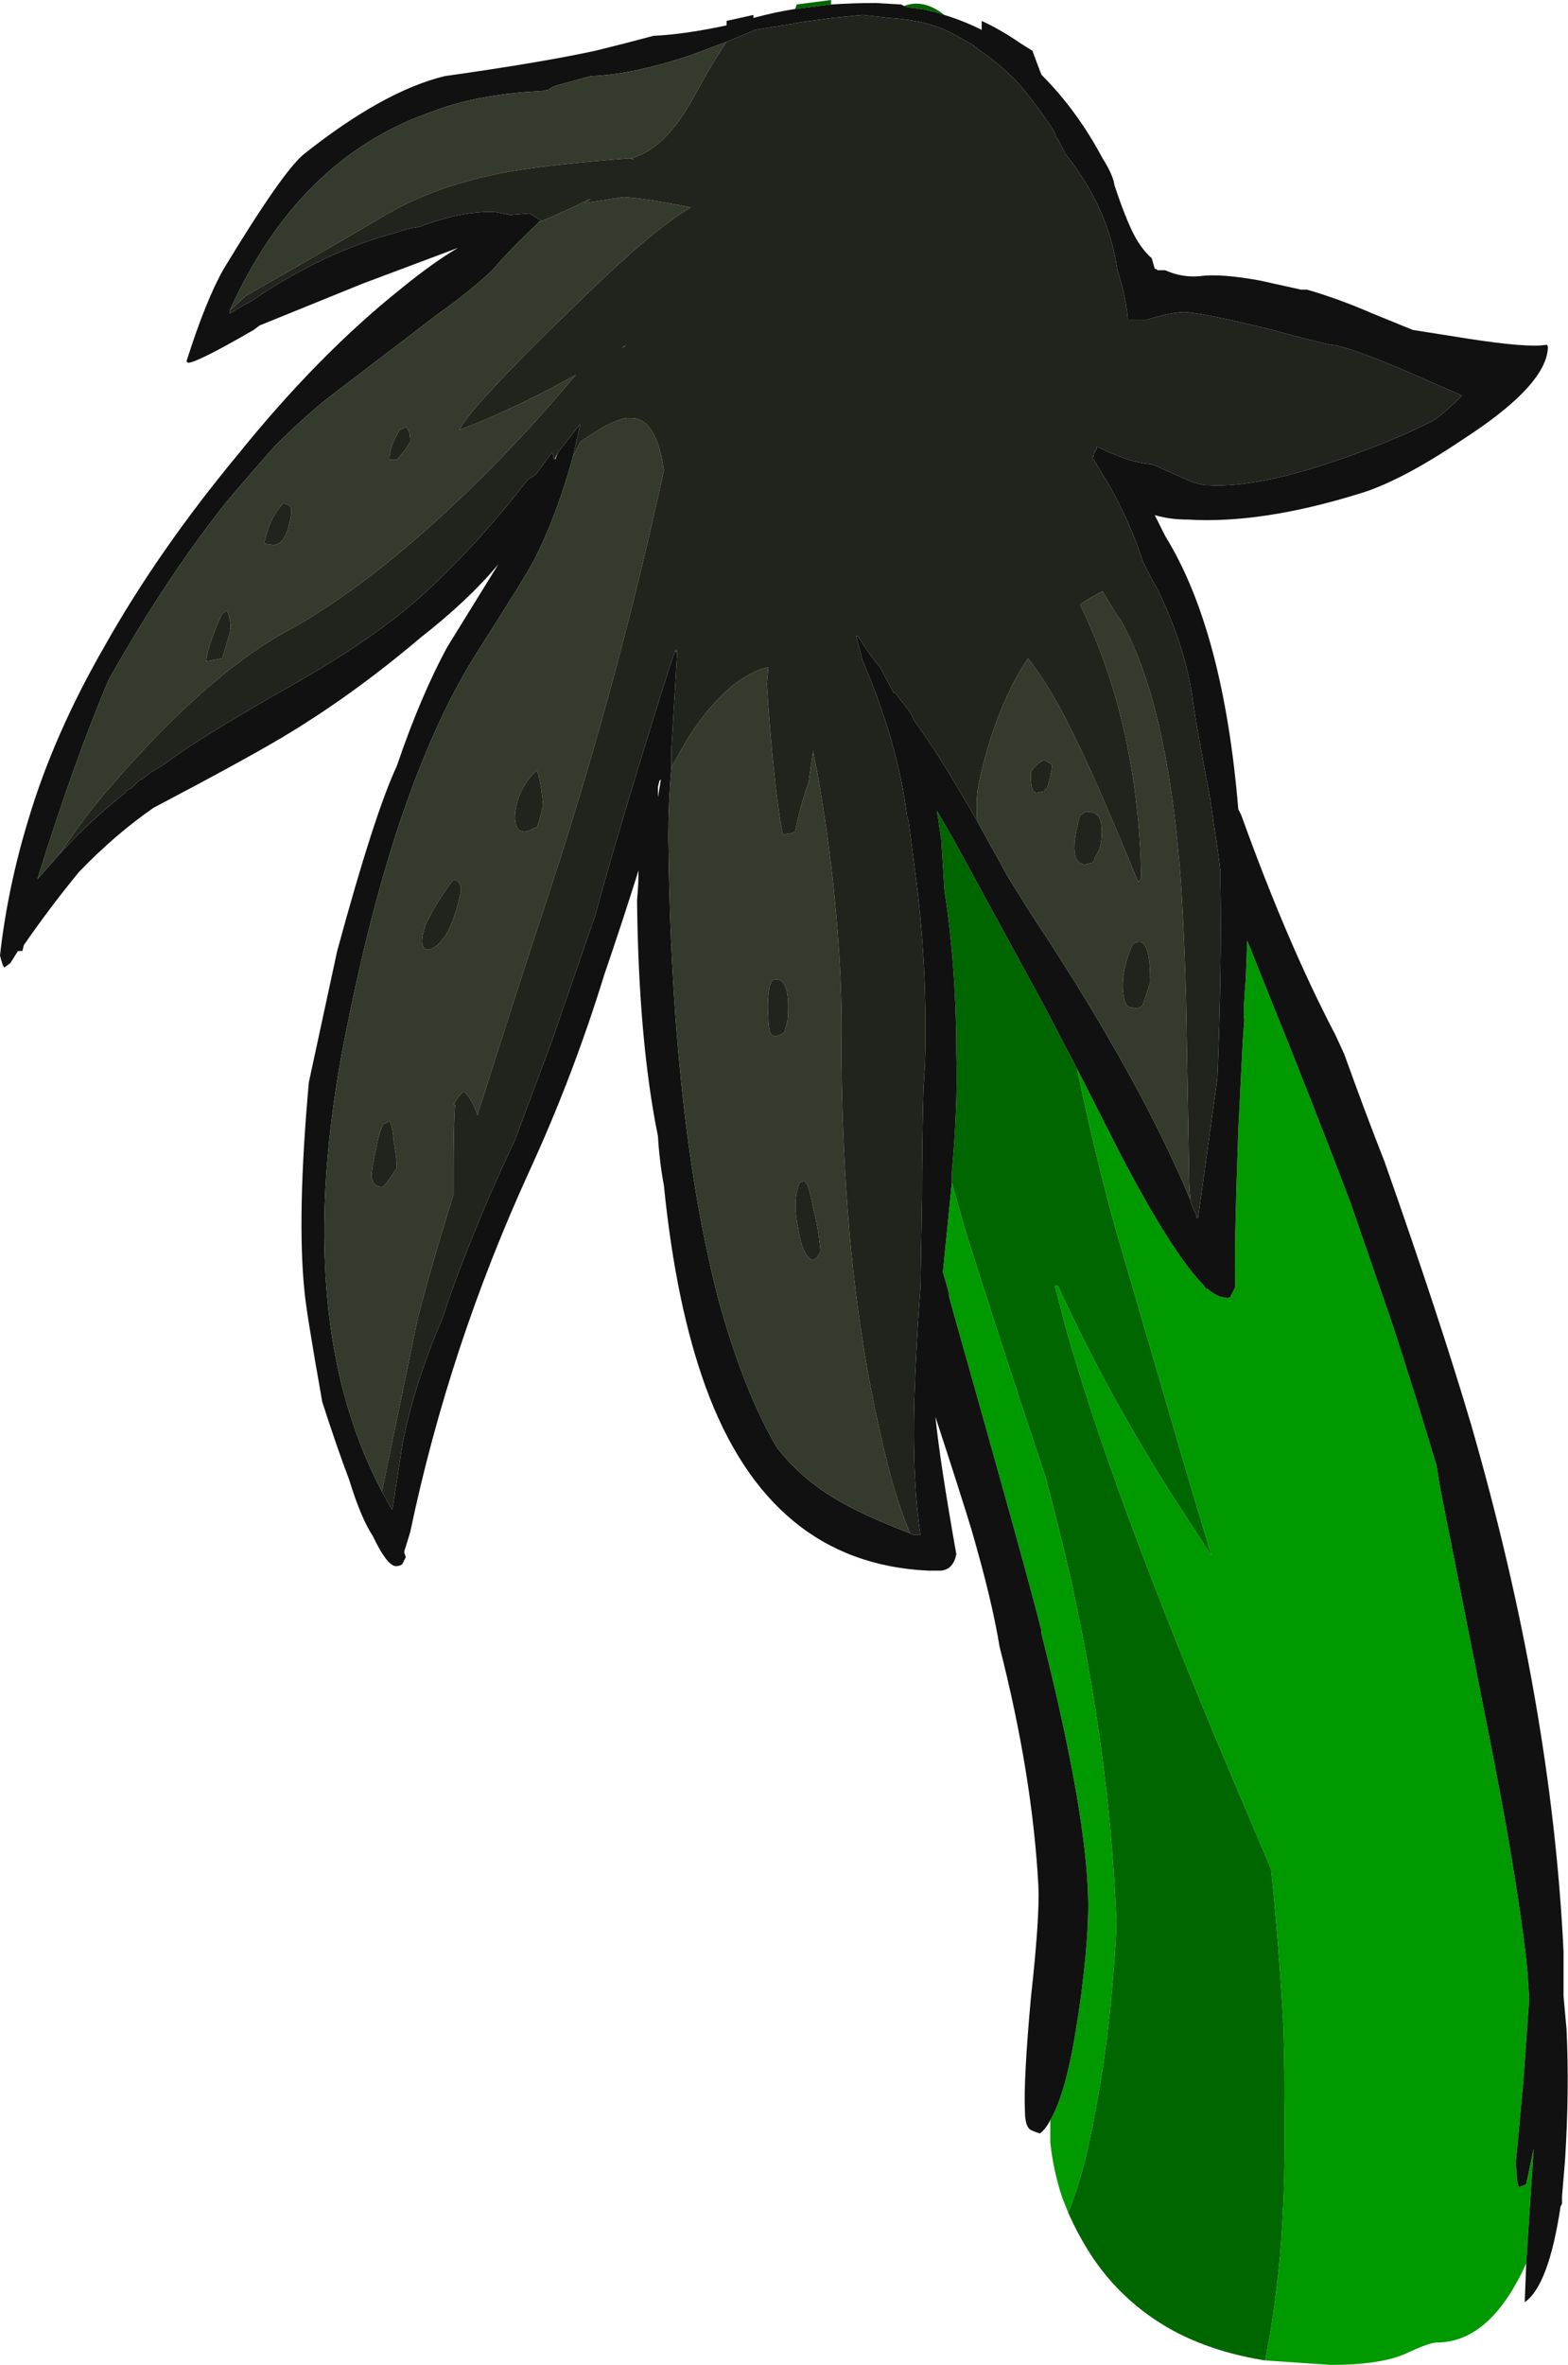 <?xml version="1.0" encoding="UTF-8" standalone="no"?>
<svg xmlns:ffdec="https://www.free-decompiler.com/flash" xmlns:xlink="http://www.w3.org/1999/xlink" ffdec:objectType="shape" height="79.2px" width="52.55px" xmlns="http://www.w3.org/2000/svg">
  <g transform="matrix(1.0, 0.0, 0.0, 1.0, 22.7, -6.7)">
    <path d="M28.45 82.5 Q27.25 85.15 25.45 85.15 25.2 85.15 24.35 85.55 23.5 85.9 21.9 85.9 L19.7 85.75 Q20.0 84.3 20.2 82.25 20.4 79.85 20.35 76.95 20.35 75.45 20.3 74.3 20.15 71.7 19.9 69.3 L18.5 66.0 Q14.55 56.65 13.0 51.1 L12.65 49.75 12.75 49.75 Q14.4 53.35 16.6 56.8 L17.9 58.8 17.05 55.95 14.7 47.9 Q14.0 45.4 13.4 42.5 L14.85 45.35 Q16.6 48.7 17.65 49.75 L17.7 49.85 17.75 49.85 Q18.1 50.15 18.35 50.15 18.5 50.2 18.55 50.1 L18.7 49.8 Q18.65 48.8 18.8 44.55 L18.95 41.55 19.0 40.85 Q18.95 40.65 19.05 39.5 L19.1 38.2 19.7 39.7 Q21.3 43.65 22.55 46.95 L23.95 51.0 Q24.75 53.45 25.45 55.8 L25.55 56.45 27.15 64.55 Q28.1 69.3 28.45 72.3 L28.5 72.85 28.55 73.65 28.35 76.45 28.1 79.15 28.15 79.75 28.2 79.95 28.45 79.85 28.7 78.65 28.45 82.5 M13.1 80.8 L12.9 80.3 Q12.6 79.4 12.5 78.45 L12.5 78.15 Q12.5 77.95 12.5 77.7 13.05 76.75 13.4 74.4 L13.45 74.1 Q13.85 71.35 13.75 69.85 13.6 66.95 12.2 61.4 L12.2 61.3 Q11.6 58.95 9.25 50.65 L9.1 50.1 9.1 50.0 8.9 49.3 9.2 46.3 9.65 47.9 Q10.75 51.4 12.35 56.2 12.9 58.3 13.2 59.65 14.45 65.3 14.7 70.7 14.75 71.2 14.6 72.95 14.4 75.4 14.0 77.45 13.65 79.45 13.1 80.8 M-1.7 18.25 L-1.85 18.35 -1.8 18.3 -1.7 18.25" fill="#009900" fill-rule="evenodd" stroke="none"/>
    <path d="M19.7 85.75 Q18.1 85.5 16.8 84.85 15.05 83.95 13.95 82.35 13.45 81.6 13.1 80.8 13.65 79.45 14.0 77.45 14.4 75.4 14.6 72.95 14.75 71.2 14.7 70.7 14.45 65.3 13.2 59.65 12.9 58.3 12.35 56.2 10.75 51.4 9.65 47.9 L9.2 46.3 9.2 45.95 Q9.4 43.8 9.35 42.0 9.35 39.1 8.95 36.5 L8.85 34.85 8.7 33.85 9.25 34.8 12.25 40.3 13.4 42.5 Q14.0 45.4 14.7 47.9 L17.05 55.95 17.9 58.8 16.6 56.8 Q14.4 53.35 12.75 49.75 L12.65 49.75 13.0 51.1 Q14.55 56.65 18.5 66.0 L19.9 69.3 Q20.15 71.7 20.3 74.3 20.35 75.45 20.35 76.95 20.4 79.85 20.2 82.25 20.0 84.3 19.7 85.75 M3.95 7.0 L4.0 6.85 5.15 6.7 5.15 6.85 3.95 7.0 M7.6 6.9 Q8.25 6.65 8.95 7.2 8.35 7.0 7.75 6.95 L7.6 6.9" fill="#006600" fill-rule="evenodd" stroke="none"/>
    <path d="M8.95 7.2 Q9.6 7.4 10.2 7.7 L10.2 7.4 Q10.85 7.7 11.5 8.15 L11.9 8.4 12.2 9.2 Q13.4 10.4 14.25 12.0 14.6 12.55 14.65 12.9 L14.7 13.05 Q14.95 13.8 15.2 14.35 15.5 15.0 15.9 15.35 L16.0 15.7 Q16.05 15.7 16.1 15.75 16.15 15.75 16.2 15.75 L16.35 15.75 Q16.9 16.0 17.5 15.95 18.2 15.85 19.55 16.1 L20.9 16.4 21.1 16.4 Q22.15 16.7 23.3 17.2 L24.65 17.75 26.55 18.05 Q28.5 18.35 29.1 18.25 L29.15 18.25 Q29.2 18.3 29.15 18.55 28.9 19.75 26.35 21.4 24.2 22.85 22.8 23.25 19.55 24.25 17.1 24.1 16.5 24.1 16.0 23.95 L16.35 24.65 Q18.3 27.8 18.8 33.8 L18.9 34.0 Q20.45 38.3 22.05 41.35 L22.35 42.0 Q23.05 43.95 23.7 45.6 25.55 50.85 26.6 54.4 29.3 63.75 29.7 72.05 L29.7 73.55 29.8 74.65 Q29.9 76.7 29.75 79.05 L29.65 80.25 29.65 80.5 29.6 80.6 Q29.2 83.25 28.4 83.8 L28.45 82.5 28.7 78.65 28.45 79.85 28.2 79.95 28.15 79.75 28.1 79.15 28.35 76.45 28.55 73.65 28.5 72.85 28.45 72.3 Q28.1 69.3 27.15 64.55 L25.55 56.45 25.45 55.8 Q24.75 53.45 23.95 51.0 L22.55 46.95 Q21.3 43.65 19.7 39.7 L19.1 38.2 19.05 39.5 Q18.95 40.65 19.0 40.85 L18.95 41.55 18.8 44.55 Q18.65 48.8 18.7 49.8 L18.55 50.1 Q18.5 50.2 18.35 50.15 18.1 50.15 17.75 49.85 L17.7 49.85 17.65 49.75 Q16.6 48.7 14.85 45.35 L13.4 42.5 12.25 40.3 9.25 34.8 8.7 33.85 8.85 34.85 8.95 36.5 Q9.35 39.1 9.35 42.0 9.4 43.8 9.2 45.95 L9.2 46.3 8.9 49.3 9.1 50.0 9.1 50.1 9.25 50.65 Q11.6 58.95 12.2 61.3 L12.2 61.4 Q13.6 66.95 13.75 69.85 13.85 71.35 13.45 74.1 L13.4 74.4 Q13.05 76.75 12.5 77.7 12.35 78.0 12.15 78.15 11.85 78.05 11.8 78.0 11.65 77.85 11.65 77.4 11.6 76.35 11.85 73.6 12.15 70.9 12.1 69.85 11.9 66.15 10.8 61.85 10.55 60.3 9.85 57.9 9.5 56.75 8.65 54.15 8.8 55.65 9.35 58.75 9.25 59.25 8.85 59.3 L8.4 59.3 Q3.1 59.05 0.95 53.15 -0.05 50.4 -0.45 46.4 -0.6 45.6 -0.65 44.75 -1.3 41.55 -1.35 36.85 -1.3 36.3 -1.3 35.85 -1.85 37.6 -2.45 39.35 -3.5 42.75 -4.95 45.9 -7.65 51.8 -8.95 58.0 -9.1 58.5 -9.15 58.65 L-9.15 58.7 -9.1 58.85 -9.2 59.05 Q-9.25 59.15 -9.45 59.15 -9.75 59.1 -10.2 58.15 -10.6 57.55 -11.0 56.25 -11.4 55.2 -11.9 53.65 -12.45 50.55 -12.5 49.9 -12.75 47.4 -12.35 42.95 L-11.4 38.55 Q-10.15 33.95 -9.4 32.35 -8.6 30.0 -7.7 28.35 L-6.0 25.6 Q-7.0 26.8 -8.6 28.05 -10.9 30.0 -13.25 31.4 -14.6 32.2 -17.55 33.75 -18.85 34.65 -20.05 35.9 -21.0 37.05 -21.9 38.35 L-21.95 38.55 -22.1 38.55 -22.35 38.95 -22.55 39.1 Q-22.6 39.1 -22.7 38.7 -22.45 36.45 -21.75 34.15 -20.9 31.3 -19.2 28.35 -17.4 25.15 -14.75 21.95 -12.05 18.6 -9.3 16.4 -8.2 15.5 -7.35 15.0 L-10.55 16.2 -14.0 17.6 -14.2 17.75 Q-16.1 18.85 -16.4 18.85 L-16.45 18.8 Q-15.8 16.75 -15.2 15.7 -13.2 12.4 -12.5 11.85 -9.85 9.75 -7.8 9.25 -4.6 8.8 -2.75 8.4 L-1.75 8.15 -0.8 7.9 Q0.25 7.85 1.65 7.55 L1.65 7.4 2.55 7.2 2.55 7.3 Q3.3 7.1 3.95 7.0 L5.15 6.85 Q5.95 6.8 6.65 6.8 L7.5 6.85 7.6 6.9 7.75 6.95 Q8.35 7.0 8.95 7.2 M17.2 46.9 L17.2 46.95 17.3 47.2 17.4 47.4 17.4 47.5 17.45 47.5 18.1 42.8 Q18.25 39.15 18.2 36.25 L18.2 35.9 18.15 35.45 17.85 33.4 Q17.35 30.8 17.25 29.95 L17.2 29.7 Q16.95 28.25 16.15 26.55 L15.8 25.9 15.6 25.5 Q15.2 24.25 14.45 22.9 L14.35 22.75 13.9 22.0 13.95 22.0 Q13.95 21.85 14.05 21.75 L14.05 21.65 Q14.45 21.85 14.85 22.0 15.35 22.2 15.9 22.25 16.05 22.3 16.25 22.4 L16.7 22.6 17.05 22.75 Q17.35 22.9 17.7 22.95 L17.8 22.95 Q19.5 23.05 22.45 22.0 24.15 21.4 25.4 20.75 25.85 20.4 26.3 19.95 L24.25 19.05 Q22.45 18.3 21.95 18.25 21.8 18.25 19.75 17.7 17.7 17.2 17.0 17.15 16.6 17.15 15.75 17.4 L15.1 17.4 Q15.05 16.7 14.75 15.75 14.45 13.65 13.0 11.85 L12.75 11.35 12.7 11.3 12.65 11.15 12.5 10.9 Q11.85 9.95 11.35 9.4 10.75 8.8 10.15 8.4 L9.9 8.2 9.45 7.95 Q8.95 7.65 8.4 7.5 7.85 7.35 7.1 7.3 L6.2 7.2 5.2 7.3 4.1 7.45 3.85 7.5 2.6 7.7 2.5 7.75 1.65 8.1 0.45 8.55 Q-1.5 9.2 -2.9 9.25 L-4.0 9.55 Q-4.2 9.6 -4.3 9.7 L-4.55 9.75 Q-6.7 9.85 -8.25 10.45 -12.7 12.0 -15.0 17.1 L-15.0 17.2 Q-14.6 16.95 -14.3 16.8 -11.9 15.15 -9.45 14.5 -9.05 14.35 -8.65 14.3 -7.2 13.75 -6.1 13.8 L-5.6 13.9 -5.0 13.85 -4.95 13.85 -4.55 14.1 -4.6 14.1 -4.65 14.15 -4.75 14.25 Q-5.6 15.05 -6.2 15.75 -7.0 16.5 -8.0 17.2 L-11.8 20.1 Q-12.65 20.8 -13.5 21.65 -14.3 22.55 -15.1 23.5 -17.1 26.0 -19.05 29.45 -20.2 32.15 -21.45 36.15 L-20.7 35.3 Q-19.65 34.15 -18.5 33.25 -18.45 33.15 -18.3 33.1 L-18.05 32.85 Q-17.85 32.75 -17.7 32.6 L-17.2 32.3 Q-16.25 31.55 -13.1 29.75 -10.5 28.3 -8.85 26.9 -6.9 25.2 -5.0 22.75 L-4.75 22.6 -4.2 21.85 Q-4.15 21.95 -4.15 22.05 L-4.1 22.05 -4.1 22.1 -4.0 21.85 -3.25 20.9 -3.5 22.0 Q-4.05 24.0 -4.8 25.45 -5.05 25.95 -6.65 28.45 -9.35 32.65 -11.0 40.75 -13.1 50.6 -9.9 56.65 L-9.6 57.2 -9.55 57.25 -9.2 55.0 Q-8.8 53.0 -7.85 50.8 -7.6 50.0 -7.25 49.1 -6.45 47.0 -5.45 44.9 L-4.2 41.55 -2.75 37.35 Q-1.85 34.05 -0.2 28.85 L-0.05 28.45 -0.05 28.55 0.0 28.45 Q-0.1 30.2 -0.2 31.8 L-0.2 32.4 Q-0.3 33.6 -0.3 34.75 -0.2 44.2 1.4 50.3 2.25 53.35 3.35 55.2 3.95 55.95 4.7 56.5 5.7 57.25 7.8 58.05 L7.9 58.1 8.15 58.1 Q7.8 55.85 8.0 52.2 8.05 51.1 8.15 49.8 L8.2 46.8 Q8.2 44.9 8.25 43.15 L8.3 42.35 Q8.4 39.05 7.95 35.75 L7.75 34.2 7.7 34.05 Q7.4 31.6 6.2 28.8 L6.1 28.4 Q6.05 28.25 6.0 28.0 L6.05 28.0 Q6.45 28.65 6.8 29.05 7.0 29.45 7.25 29.9 L7.3 29.9 7.8 30.55 7.95 30.85 Q8.8 32.0 10.05 34.2 L11.1 36.1 11.85 37.3 Q12.85 38.8 13.7 40.2 15.95 43.9 17.2 46.9 M-0.65 33.05 L-0.65 33.4 -0.55 32.8 -0.6 32.85 -0.65 33.05" fill="#111111" fill-rule="evenodd" stroke="none"/>
    <path d="M17.2 46.9 Q15.95 43.9 13.7 40.2 12.85 38.8 11.85 37.3 L11.1 36.1 10.05 34.2 Q10.0 33.4 10.1 32.95 10.65 30.4 11.75 28.75 12.55 29.75 13.35 31.45 13.9 32.5 15.45 36.25 L15.55 36.1 Q15.45 30.95 13.5 26.95 13.85 26.7 14.25 26.5 L14.7 27.25 14.85 27.45 Q15.5 28.6 15.95 30.25 16.65 32.8 16.9 36.6 17.0 38.3 17.05 40.2 L17.15 46.0 Q17.15 46.5 17.2 46.9 M7.8 58.05 Q5.7 57.25 4.7 56.5 3.95 55.95 3.35 55.2 2.25 53.35 1.4 50.3 -0.2 44.2 -0.3 34.75 -0.3 33.6 -0.2 32.4 0.05 31.95 0.4 31.35 1.45 29.75 2.5 29.25 2.75 29.1 3.05 29.05 L3.0 29.6 Q3.1 31.3 3.3 33.1 3.5 34.65 3.55 34.65 L3.85 34.6 3.95 34.55 Q4.1 33.75 4.4 32.9 L4.55 31.85 Q4.85 33.35 5.1 35.25 5.55 38.85 5.5 41.7 5.5 43.05 5.55 44.35 5.75 50.25 6.85 54.9 7.25 56.75 7.8 58.05 M-9.9 56.65 Q-13.1 50.6 -11.0 40.75 -9.35 32.65 -6.65 28.45 -5.05 25.95 -4.8 25.45 -4.05 24.0 -3.5 22.0 L-3.25 21.5 Q-2.05 20.65 -1.55 20.7 -0.7 20.7 -0.45 22.45 -1.95 29.35 -4.1 36.0 -5.6 40.55 -6.7 44.05 -6.85 43.55 -7.15 43.25 -7.35 43.4 -7.5 43.7 L-7.45 43.7 Q-7.5 44.35 -7.5 45.85 L-7.5 46.7 Q-8.25 49.1 -8.7 50.85 L-9.9 56.65 M-20.7 35.3 L-21.45 36.15 Q-20.2 32.15 -19.05 29.45 -17.1 26.0 -15.1 23.5 -14.3 22.55 -13.5 21.65 -12.65 20.8 -11.8 20.1 L-8.0 17.2 Q-7.0 16.5 -6.2 15.75 -5.6 15.05 -4.75 14.25 L-4.65 14.15 Q-3.7 13.75 -2.9 13.35 L-3.1 13.5 -1.8 13.3 Q-1.0 13.35 0.45 13.65 -0.8 14.35 -3.55 17.05 -7.0 20.4 -7.3 21.1 -5.35 20.35 -3.4 19.25 -5.4 21.65 -7.6 23.7 -10.6 26.5 -13.2 27.9 -15.8 29.35 -19.0 33.05 -19.8 33.95 -20.7 35.3 M-15.0 17.1 Q-12.7 12.0 -8.25 10.45 -6.7 9.85 -4.55 9.75 L-4.3 9.7 Q-4.2 9.6 -4.0 9.55 L-2.9 9.25 Q-1.5 9.2 0.45 8.55 L1.65 8.1 Q1.2 8.75 0.55 9.95 -0.4 11.7 -1.55 12.0 L-1.45 12.05 -1.6 12.0 Q-4.2 12.2 -5.65 12.45 -8.15 12.9 -9.95 14.0 -11.3 14.8 -14.45 16.6 L-15.0 17.1 M15.5 38.25 Q15.3 38.25 15.25 38.35 L15.2 38.45 Q14.85 39.35 14.95 40.0 15.0 40.45 15.25 40.45 15.45 40.5 15.55 40.4 L15.6 40.35 15.85 39.6 Q15.85 38.25 15.5 38.25 M14.2 34.9 Q14.25 34.55 14.2 34.25 14.1 33.9 13.85 33.9 13.65 33.85 13.6 33.95 L13.5 34.0 Q13.05 35.6 13.65 35.65 L13.9 35.6 13.95 35.55 14.0 35.4 Q14.15 35.2 14.2 34.9 M12.3 32.15 Q12.05 32.25 11.85 32.55 L11.85 32.75 Q11.85 33.25 12.05 33.25 L12.3 33.2 12.35 33.1 12.4 33.1 12.5 32.7 Q12.6 32.25 12.55 32.3 L12.3 32.15 M3.35 39.5 Q3.15 39.5 3.15 39.6 L3.1 39.7 Q3.0 40.25 3.05 40.75 3.05 41.4 3.25 41.4 3.45 41.4 3.6 41.25 L3.7 40.85 Q3.8 39.55 3.35 39.5 M4.55 47.15 Q4.4 46.3 4.25 46.25 L4.1 46.3 Q3.85 46.9 4.05 47.85 4.2 48.8 4.55 48.9 4.7 48.85 4.8 48.6 4.7 47.65 4.55 47.15 M-15.1 27.15 L-15.25 27.25 Q-15.7 28.2 -15.8 28.85 L-15.25 28.75 -15.0 27.9 Q-14.95 27.7 -15.0 27.45 -15.05 27.2 -15.1 27.15 M-12.95 23.7 Q-13.0 23.6 -13.2 23.55 -13.65 24.0 -13.85 24.9 -13.9 24.9 -13.55 24.95 -13.15 24.95 -13.0 24.2 -12.9 23.85 -12.95 23.7 M-9.0 21.15 Q-9.0 21.1 -9.1 21.0 L-9.3 21.1 Q-9.65 21.65 -9.65 22.1 L-9.4 22.1 Q-9.1 21.75 -8.95 21.5 -8.95 21.25 -9.0 21.15 M-5.15 34.55 Q-4.95 34.55 -4.85 34.45 L-4.7 34.4 -4.65 34.25 -4.5 33.7 Q-4.5 33.55 -4.55 33.2 -4.6 32.8 -4.7 32.5 -5.2 32.9 -5.4 33.7 -5.55 34.5 -5.15 34.55 M-9.85 44.35 Q-10.0 44.6 -10.1 45.2 -10.25 45.85 -10.25 46.1 -10.2 46.45 -9.9 46.45 -9.8 46.45 -9.4 45.8 -9.4 45.5 -9.5 44.95 -9.55 44.35 -9.65 44.25 L-9.85 44.35 M-7.5 36.15 Q-8.1 36.95 -8.45 37.7 -8.7 38.5 -8.35 38.5 -8.1 38.5 -7.75 38.0 -7.45 37.45 -7.3 36.75 -7.15 36.25 -7.5 36.15" fill="#343a2c" fill-rule="evenodd" stroke="none"/>
    <path d="M1.65 8.1 L2.5 7.75 2.6 7.7 3.85 7.5 4.1 7.45 5.2 7.3 6.2 7.2 7.1 7.3 Q7.85 7.35 8.4 7.5 8.95 7.65 9.45 7.95 L9.9 8.2 10.15 8.4 Q10.75 8.8 11.35 9.4 11.85 9.95 12.5 10.9 L12.65 11.15 12.7 11.3 12.75 11.35 13.0 11.85 Q14.45 13.65 14.75 15.75 15.05 16.7 15.1 17.4 L15.75 17.4 Q16.6 17.15 17.0 17.15 17.7 17.2 19.75 17.7 21.8 18.25 21.95 18.25 22.45 18.3 24.25 19.05 L26.3 19.95 Q25.85 20.4 25.4 20.75 24.15 21.4 22.45 22.0 19.5 23.05 17.8 22.95 L17.7 22.95 Q17.35 22.9 17.05 22.75 L16.7 22.6 16.25 22.4 Q16.05 22.3 15.9 22.25 15.35 22.2 14.85 22.0 14.45 21.85 14.05 21.65 L14.05 21.75 Q13.95 21.85 13.95 22.0 L13.9 22.0 14.35 22.75 14.45 22.9 Q15.2 24.25 15.6 25.5 L15.8 25.9 16.15 26.55 Q16.95 28.25 17.2 29.7 L17.25 29.95 Q17.35 30.8 17.85 33.4 L18.15 35.45 18.2 35.9 18.2 36.25 Q18.25 39.15 18.1 42.8 L17.45 47.5 17.4 47.5 17.4 47.4 17.3 47.2 17.2 46.95 17.2 46.9 Q17.15 46.5 17.15 46.0 L17.05 40.2 Q17.0 38.3 16.9 36.6 16.65 32.8 15.95 30.25 15.5 28.6 14.85 27.45 L14.7 27.25 14.25 26.5 Q13.85 26.7 13.5 26.95 15.45 30.95 15.55 36.1 L15.45 36.25 Q13.9 32.5 13.35 31.45 12.55 29.75 11.75 28.75 10.65 30.4 10.1 32.95 10.0 33.4 10.05 34.2 8.8 32.0 7.95 30.85 L7.8 30.55 7.3 29.9 7.25 29.9 Q7.0 29.45 6.8 29.05 6.45 28.65 6.05 28.0 L6.0 28.0 Q6.05 28.25 6.1 28.4 L6.2 28.8 Q7.4 31.6 7.7 34.05 L7.75 34.2 7.95 35.75 Q8.4 39.05 8.3 42.35 L8.25 43.15 Q8.2 44.9 8.2 46.8 L8.15 49.8 Q8.05 51.1 8.0 52.2 7.8 55.85 8.15 58.1 L7.9 58.1 7.8 58.05 Q7.25 56.75 6.85 54.9 5.75 50.25 5.55 44.35 5.5 43.05 5.5 41.7 5.55 38.85 5.1 35.25 4.85 33.35 4.55 31.85 L4.4 32.9 Q4.1 33.75 3.95 34.55 L3.85 34.6 3.55 34.65 Q3.5 34.65 3.3 33.1 3.1 31.3 3.0 29.6 L3.05 29.05 Q2.75 29.1 2.5 29.25 1.45 29.75 0.4 31.35 0.05 31.95 -0.2 32.4 L-0.2 31.8 Q-0.1 30.2 0.0 28.45 L-0.05 28.55 -0.05 28.45 -0.2 28.85 Q-1.85 34.05 -2.75 37.35 L-4.2 41.55 -5.45 44.9 Q-6.45 47.0 -7.25 49.1 -7.6 50.0 -7.85 50.8 -8.8 53.0 -9.2 55.0 L-9.55 57.25 -9.6 57.2 -9.9 56.65 -8.7 50.85 Q-8.25 49.1 -7.5 46.7 L-7.5 45.85 Q-7.5 44.35 -7.45 43.7 L-7.5 43.7 Q-7.35 43.4 -7.15 43.25 -6.85 43.55 -6.7 44.05 -5.6 40.55 -4.1 36.0 -1.95 29.35 -0.45 22.45 -0.7 20.7 -1.55 20.7 -2.05 20.65 -3.25 21.5 L-3.5 22.0 -3.25 20.9 -4.0 21.85 -4.1 22.05 -4.15 22.05 Q-4.15 21.95 -4.2 21.85 L-4.75 22.6 -5.0 22.75 Q-6.9 25.2 -8.85 26.9 -10.5 28.3 -13.1 29.75 -16.25 31.55 -17.2 32.3 L-17.7 32.6 Q-17.85 32.75 -18.05 32.85 L-18.3 33.1 Q-18.45 33.15 -18.5 33.25 -19.65 34.15 -20.7 35.3 -19.8 33.95 -19.0 33.05 -15.8 29.35 -13.2 27.9 -10.6 26.5 -7.6 23.7 -5.4 21.65 -3.4 19.25 -5.35 20.35 -7.3 21.1 -7.0 20.4 -3.55 17.05 -0.8 14.35 0.45 13.65 -1.0 13.35 -1.8 13.3 L-3.1 13.5 -2.9 13.35 Q-3.7 13.75 -4.65 14.15 L-4.6 14.1 -4.55 14.1 -4.95 13.85 -5.0 13.85 -5.6 13.9 -6.1 13.8 Q-7.2 13.75 -8.65 14.3 -9.05 14.35 -9.45 14.5 -11.9 15.15 -14.3 16.8 -14.6 16.95 -15.0 17.2 L-15.0 17.1 -14.45 16.6 Q-11.3 14.8 -9.95 14.0 -8.15 12.9 -5.65 12.45 -4.2 12.2 -1.6 12.0 L-1.45 12.05 -1.55 12.0 Q-0.4 11.7 0.55 9.95 1.2 8.75 1.65 8.1 M12.3 32.15 L12.55 32.3 Q12.6 32.25 12.5 32.7 L12.4 33.1 12.35 33.1 12.3 33.2 12.05 33.25 Q11.85 33.25 11.85 32.75 L11.85 32.55 Q12.05 32.25 12.3 32.15 M14.2 34.9 Q14.15 35.2 14.0 35.4 L13.95 35.55 13.9 35.6 13.65 35.65 Q13.05 35.6 13.5 34.0 L13.6 33.95 Q13.65 33.85 13.85 33.9 14.1 33.9 14.2 34.25 14.25 34.55 14.2 34.9 M15.5 38.25 Q15.85 38.25 15.85 39.6 L15.6 40.35 15.55 40.4 Q15.45 40.5 15.25 40.45 15.0 40.45 14.95 40.0 14.85 39.35 15.2 38.45 L15.25 38.35 Q15.3 38.25 15.5 38.25 M3.35 39.5 Q3.8 39.55 3.7 40.85 L3.6 41.25 Q3.45 41.4 3.25 41.4 3.05 41.4 3.05 40.75 3.0 40.25 3.1 39.7 L3.15 39.6 Q3.15 39.5 3.35 39.5 M4.55 47.15 Q4.7 47.65 4.8 48.6 4.7 48.85 4.55 48.9 4.2 48.8 4.05 47.85 3.85 46.9 4.1 46.3 L4.25 46.25 Q4.4 46.3 4.55 47.15 M-12.95 23.7 Q-12.9 23.85 -13.0 24.2 -13.15 24.95 -13.55 24.95 -13.9 24.9 -13.85 24.9 -13.65 24.0 -13.2 23.55 -13.0 23.6 -12.95 23.7 M-15.1 27.15 Q-15.05 27.2 -15.0 27.45 -14.95 27.7 -15.0 27.9 L-15.25 28.75 -15.8 28.85 Q-15.7 28.2 -15.25 27.25 L-15.1 27.15 M-1.7 18.25 L-1.8 18.3 -1.85 18.35 -1.7 18.25 M-9.0 21.15 Q-8.95 21.25 -8.95 21.5 -9.1 21.75 -9.4 22.1 L-9.65 22.1 Q-9.65 21.65 -9.3 21.1 L-9.1 21.0 Q-9.0 21.1 -9.0 21.15 M-5.15 34.55 Q-5.55 34.5 -5.4 33.7 -5.2 32.9 -4.7 32.5 -4.6 32.8 -4.55 33.2 -4.5 33.55 -4.5 33.7 L-4.65 34.25 -4.7 34.4 -4.85 34.45 Q-4.95 34.55 -5.15 34.55 M-7.5 36.15 Q-7.15 36.25 -7.3 36.75 -7.45 37.45 -7.75 38.0 -8.1 38.5 -8.35 38.5 -8.7 38.5 -8.45 37.7 -8.1 36.95 -7.5 36.15 M-9.85 44.35 L-9.65 44.25 Q-9.55 44.35 -9.5 44.95 -9.4 45.5 -9.4 45.8 -9.8 46.45 -9.9 46.45 -10.2 46.45 -10.25 46.1 -10.25 45.85 -10.1 45.2 -10.0 44.6 -9.85 44.35" fill="#21241c" fill-rule="evenodd" stroke="none"/>
  </g>
</svg>
